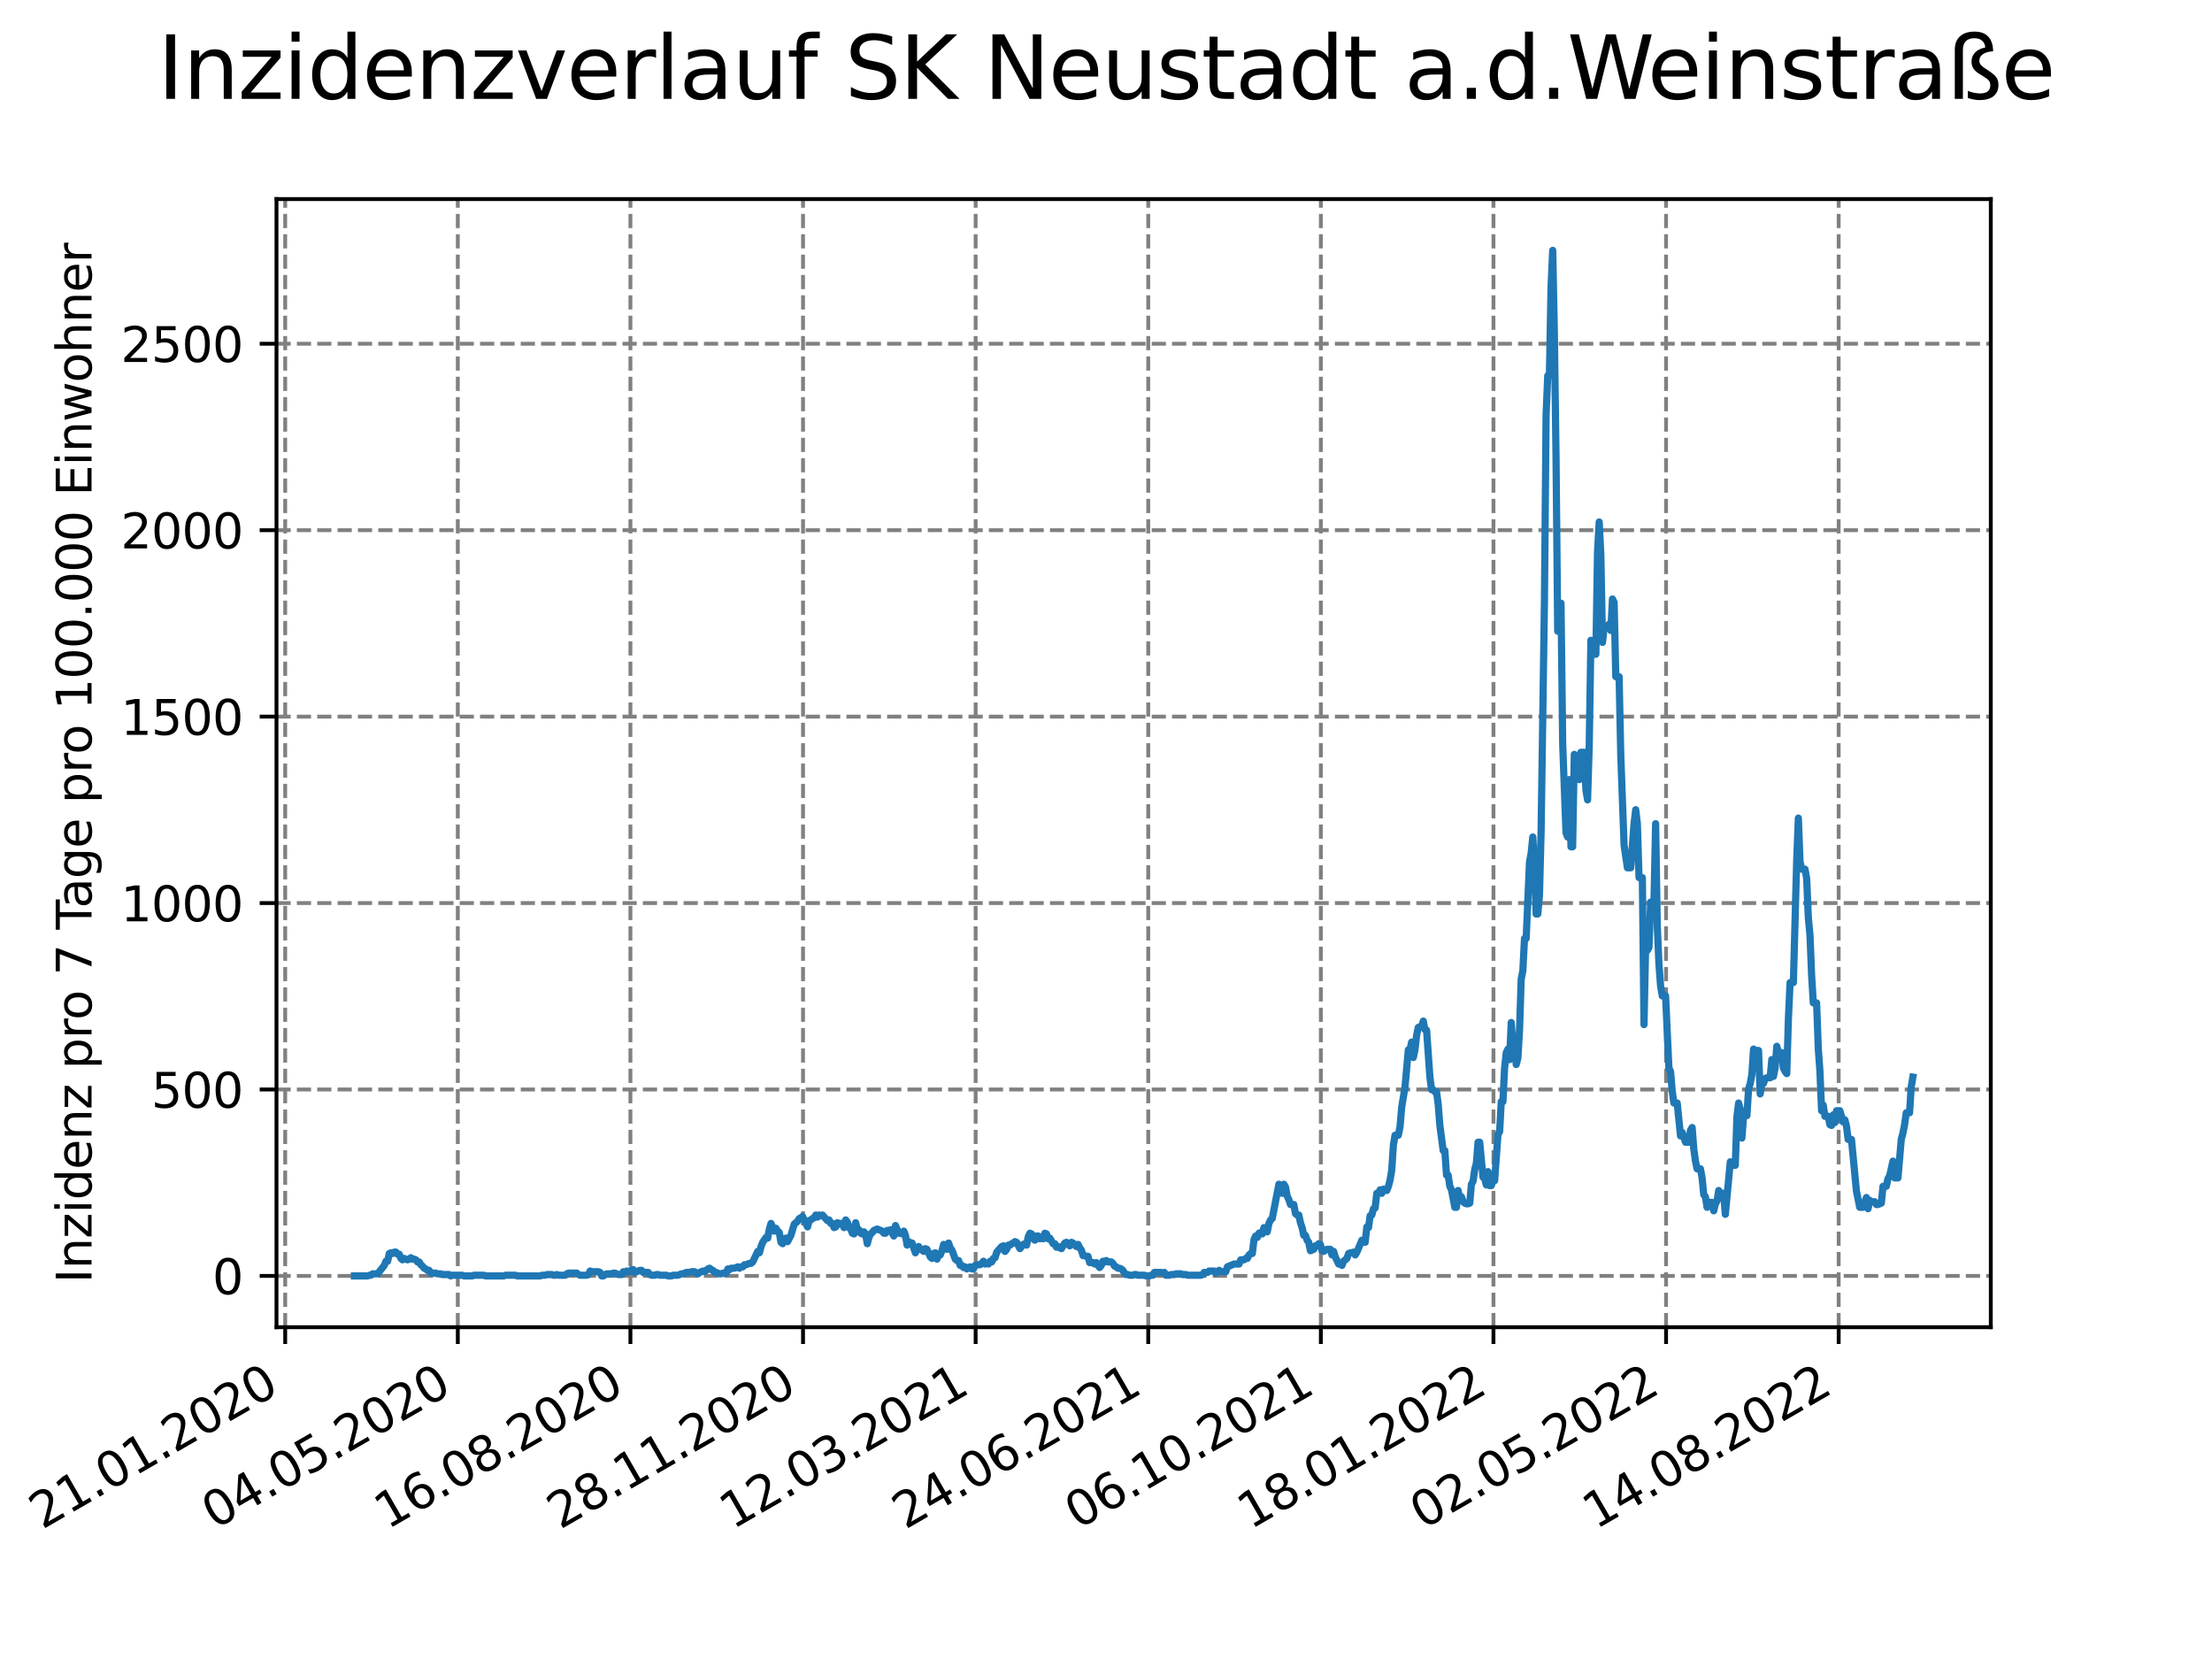 <?xml version="1.0" encoding="utf-8" standalone="no"?>
<!DOCTYPE svg PUBLIC "-//W3C//DTD SVG 1.1//EN"
  "http://www.w3.org/Graphics/SVG/1.1/DTD/svg11.dtd">
<svg xmlns:xlink="http://www.w3.org/1999/xlink" width="460.8pt" height="345.6pt" viewBox="0 0 460.8 345.6" xmlns="http://www.w3.org/2000/svg" version="1.1">
 <defs>
  <style type="text/css">*{stroke-linejoin: round; stroke-linecap: butt}</style>
 </defs>
 <g id="figure_1">
  <g id="patch_1">
   <path d="M 0 345.6 
L 460.8 345.6 
L 460.8 0 
L 0 0 
z
" style="fill: #ffffff"/>
  </g>
  <g id="axes_1">
   <g id="patch_2">
    <path d="M 57.6 276.48 
L 414.72 276.48 
L 414.72 41.472 
L 57.6 41.472 
z
" style="fill: #ffffff"/>
   </g>
   <g id="matplotlib.axis_1">
    <g id="xtick_1">
     <g id="line2d_1">
      <path d="M 59.412 276.48 
L 59.412 41.472 
" clip-path="url(#p7044ff3cd0)" style="fill: none; stroke-dasharray: 2.96,1.28; stroke-dashoffset: 0; stroke: #808080; stroke-width: 0.8"/>
     </g>
     <g id="line2d_2">
      <defs>
       <path id="mba788b4c25" d="M 0 0 
L 0 3.5 
" style="stroke: #000000; stroke-width: 0.8"/>
      </defs>
      <g>
       <use xlink:href="#mba788b4c25" x="59.412" y="276.48" style="stroke: #000000; stroke-width: 0.8"/>
      </g>
     </g>
     <g id="text_1">
      <!-- 21.01.2020 -->
      <g transform="translate(8.787 318.689) rotate(-30) scale(0.1 -0.1)">
       <defs>
        <path id="DejaVuSans-32" d="M 1228 531 
L 3431 531 
L 3431 0 
L 469 0 
L 469 531 
Q 828 903 1448 1529 
Q 2069 2156 2228 2338 
Q 2531 2678 2651 2914 
Q 2772 3150 2772 3378 
Q 2772 3750 2511 3984 
Q 2250 4219 1831 4219 
Q 1534 4219 1204 4116 
Q 875 4013 500 3803 
L 500 4441 
Q 881 4594 1212 4672 
Q 1544 4750 1819 4750 
Q 2544 4750 2975 4387 
Q 3406 4025 3406 3419 
Q 3406 3131 3298 2873 
Q 3191 2616 2906 2266 
Q 2828 2175 2409 1742 
Q 1991 1309 1228 531 
z
" transform="scale(0.016)"/>
        <path id="DejaVuSans-31" d="M 794 531 
L 1825 531 
L 1825 4091 
L 703 3866 
L 703 4441 
L 1819 4666 
L 2450 4666 
L 2450 531 
L 3481 531 
L 3481 0 
L 794 0 
L 794 531 
z
" transform="scale(0.016)"/>
        <path id="DejaVuSans-2e" d="M 684 794 
L 1344 794 
L 1344 0 
L 684 0 
L 684 794 
z
" transform="scale(0.016)"/>
        <path id="DejaVuSans-30" d="M 2034 4250 
Q 1547 4250 1301 3770 
Q 1056 3291 1056 2328 
Q 1056 1369 1301 889 
Q 1547 409 2034 409 
Q 2525 409 2770 889 
Q 3016 1369 3016 2328 
Q 3016 3291 2770 3770 
Q 2525 4250 2034 4250 
z
M 2034 4750 
Q 2819 4750 3233 4129 
Q 3647 3509 3647 2328 
Q 3647 1150 3233 529 
Q 2819 -91 2034 -91 
Q 1250 -91 836 529 
Q 422 1150 422 2328 
Q 422 3509 836 4129 
Q 1250 4750 2034 4750 
z
" transform="scale(0.016)"/>
       </defs>
       <use xlink:href="#DejaVuSans-32"/>
       <use xlink:href="#DejaVuSans-31" x="63.623"/>
       <use xlink:href="#DejaVuSans-2e" x="127.246"/>
       <use xlink:href="#DejaVuSans-30" x="159.033"/>
       <use xlink:href="#DejaVuSans-31" x="222.656"/>
       <use xlink:href="#DejaVuSans-2e" x="286.279"/>
       <use xlink:href="#DejaVuSans-32" x="318.066"/>
       <use xlink:href="#DejaVuSans-30" x="381.689"/>
       <use xlink:href="#DejaVuSans-32" x="445.312"/>
       <use xlink:href="#DejaVuSans-30" x="508.936"/>
      </g>
     </g>
    </g>
    <g id="xtick_2">
     <g id="line2d_3">
      <path d="M 95.37 276.48 
L 95.37 41.472 
" clip-path="url(#p7044ff3cd0)" style="fill: none; stroke-dasharray: 2.96,1.28; stroke-dashoffset: 0; stroke: #808080; stroke-width: 0.8"/>
     </g>
     <g id="line2d_4">
      <g>
       <use xlink:href="#mba788b4c25" x="95.37" y="276.48" style="stroke: #000000; stroke-width: 0.8"/>
      </g>
     </g>
     <g id="text_2">
      <!-- 04.05.2020 -->
      <g transform="translate(44.745 318.689) rotate(-30) scale(0.1 -0.1)">
       <defs>
        <path id="DejaVuSans-34" d="M 2419 4116 
L 825 1625 
L 2419 1625 
L 2419 4116 
z
M 2253 4666 
L 3047 4666 
L 3047 1625 
L 3713 1625 
L 3713 1100 
L 3047 1100 
L 3047 0 
L 2419 0 
L 2419 1100 
L 313 1100 
L 313 1709 
L 2253 4666 
z
" transform="scale(0.016)"/>
        <path id="DejaVuSans-35" d="M 691 4666 
L 3169 4666 
L 3169 4134 
L 1269 4134 
L 1269 2991 
Q 1406 3038 1543 3061 
Q 1681 3084 1819 3084 
Q 2600 3084 3056 2656 
Q 3513 2228 3513 1497 
Q 3513 744 3044 326 
Q 2575 -91 1722 -91 
Q 1428 -91 1123 -41 
Q 819 9 494 109 
L 494 744 
Q 775 591 1075 516 
Q 1375 441 1709 441 
Q 2250 441 2565 725 
Q 2881 1009 2881 1497 
Q 2881 1984 2565 2268 
Q 2250 2553 1709 2553 
Q 1456 2553 1204 2497 
Q 953 2441 691 2322 
L 691 4666 
z
" transform="scale(0.016)"/>
       </defs>
       <use xlink:href="#DejaVuSans-30"/>
       <use xlink:href="#DejaVuSans-34" x="63.623"/>
       <use xlink:href="#DejaVuSans-2e" x="127.246"/>
       <use xlink:href="#DejaVuSans-30" x="159.033"/>
       <use xlink:href="#DejaVuSans-35" x="222.656"/>
       <use xlink:href="#DejaVuSans-2e" x="286.279"/>
       <use xlink:href="#DejaVuSans-32" x="318.066"/>
       <use xlink:href="#DejaVuSans-30" x="381.689"/>
       <use xlink:href="#DejaVuSans-32" x="445.312"/>
       <use xlink:href="#DejaVuSans-30" x="508.936"/>
      </g>
     </g>
    </g>
    <g id="xtick_3">
     <g id="line2d_5">
      <path d="M 131.327 276.48 
L 131.327 41.472 
" clip-path="url(#p7044ff3cd0)" style="fill: none; stroke-dasharray: 2.96,1.28; stroke-dashoffset: 0; stroke: #808080; stroke-width: 0.8"/>
     </g>
     <g id="line2d_6">
      <g>
       <use xlink:href="#mba788b4c25" x="131.327" y="276.48" style="stroke: #000000; stroke-width: 0.8"/>
      </g>
     </g>
     <g id="text_3">
      <!-- 16.08.2020 -->
      <g transform="translate(80.702 318.689) rotate(-30) scale(0.1 -0.1)">
       <defs>
        <path id="DejaVuSans-36" d="M 2113 2584 
Q 1688 2584 1439 2293 
Q 1191 2003 1191 1497 
Q 1191 994 1439 701 
Q 1688 409 2113 409 
Q 2538 409 2786 701 
Q 3034 994 3034 1497 
Q 3034 2003 2786 2293 
Q 2538 2584 2113 2584 
z
M 3366 4563 
L 3366 3988 
Q 3128 4100 2886 4159 
Q 2644 4219 2406 4219 
Q 1781 4219 1451 3797 
Q 1122 3375 1075 2522 
Q 1259 2794 1537 2939 
Q 1816 3084 2150 3084 
Q 2853 3084 3261 2657 
Q 3669 2231 3669 1497 
Q 3669 778 3244 343 
Q 2819 -91 2113 -91 
Q 1303 -91 875 529 
Q 447 1150 447 2328 
Q 447 3434 972 4092 
Q 1497 4750 2381 4750 
Q 2619 4750 2861 4703 
Q 3103 4656 3366 4563 
z
" transform="scale(0.016)"/>
        <path id="DejaVuSans-38" d="M 2034 2216 
Q 1584 2216 1326 1975 
Q 1069 1734 1069 1313 
Q 1069 891 1326 650 
Q 1584 409 2034 409 
Q 2484 409 2743 651 
Q 3003 894 3003 1313 
Q 3003 1734 2745 1975 
Q 2488 2216 2034 2216 
z
M 1403 2484 
Q 997 2584 770 2862 
Q 544 3141 544 3541 
Q 544 4100 942 4425 
Q 1341 4750 2034 4750 
Q 2731 4750 3128 4425 
Q 3525 4100 3525 3541 
Q 3525 3141 3298 2862 
Q 3072 2584 2669 2484 
Q 3125 2378 3379 2068 
Q 3634 1759 3634 1313 
Q 3634 634 3220 271 
Q 2806 -91 2034 -91 
Q 1263 -91 848 271 
Q 434 634 434 1313 
Q 434 1759 690 2068 
Q 947 2378 1403 2484 
z
M 1172 3481 
Q 1172 3119 1398 2916 
Q 1625 2713 2034 2713 
Q 2441 2713 2670 2916 
Q 2900 3119 2900 3481 
Q 2900 3844 2670 4047 
Q 2441 4250 2034 4250 
Q 1625 4250 1398 4047 
Q 1172 3844 1172 3481 
z
" transform="scale(0.016)"/>
       </defs>
       <use xlink:href="#DejaVuSans-31"/>
       <use xlink:href="#DejaVuSans-36" x="63.623"/>
       <use xlink:href="#DejaVuSans-2e" x="127.246"/>
       <use xlink:href="#DejaVuSans-30" x="159.033"/>
       <use xlink:href="#DejaVuSans-38" x="222.656"/>
       <use xlink:href="#DejaVuSans-2e" x="286.279"/>
       <use xlink:href="#DejaVuSans-32" x="318.066"/>
       <use xlink:href="#DejaVuSans-30" x="381.689"/>
       <use xlink:href="#DejaVuSans-32" x="445.312"/>
       <use xlink:href="#DejaVuSans-30" x="508.936"/>
      </g>
     </g>
    </g>
    <g id="xtick_4">
     <g id="line2d_7">
      <path d="M 167.285 276.48 
L 167.285 41.472 
" clip-path="url(#p7044ff3cd0)" style="fill: none; stroke-dasharray: 2.96,1.28; stroke-dashoffset: 0; stroke: #808080; stroke-width: 0.8"/>
     </g>
     <g id="line2d_8">
      <g>
       <use xlink:href="#mba788b4c25" x="167.285" y="276.48" style="stroke: #000000; stroke-width: 0.8"/>
      </g>
     </g>
     <g id="text_4">
      <!-- 28.11.2020 -->
      <g transform="translate(116.66 318.689) rotate(-30) scale(0.1 -0.1)">
       <use xlink:href="#DejaVuSans-32"/>
       <use xlink:href="#DejaVuSans-38" x="63.623"/>
       <use xlink:href="#DejaVuSans-2e" x="127.246"/>
       <use xlink:href="#DejaVuSans-31" x="159.033"/>
       <use xlink:href="#DejaVuSans-31" x="222.656"/>
       <use xlink:href="#DejaVuSans-2e" x="286.279"/>
       <use xlink:href="#DejaVuSans-32" x="318.066"/>
       <use xlink:href="#DejaVuSans-30" x="381.689"/>
       <use xlink:href="#DejaVuSans-32" x="445.312"/>
       <use xlink:href="#DejaVuSans-30" x="508.936"/>
      </g>
     </g>
    </g>
    <g id="xtick_5">
     <g id="line2d_9">
      <path d="M 203.242 276.48 
L 203.242 41.472 
" clip-path="url(#p7044ff3cd0)" style="fill: none; stroke-dasharray: 2.96,1.28; stroke-dashoffset: 0; stroke: #808080; stroke-width: 0.8"/>
     </g>
     <g id="line2d_10">
      <g>
       <use xlink:href="#mba788b4c25" x="203.242" y="276.48" style="stroke: #000000; stroke-width: 0.8"/>
      </g>
     </g>
     <g id="text_5">
      <!-- 12.03.2021 -->
      <g transform="translate(152.617 318.689) rotate(-30) scale(0.1 -0.1)">
       <defs>
        <path id="DejaVuSans-33" d="M 2597 2516 
Q 3050 2419 3304 2112 
Q 3559 1806 3559 1356 
Q 3559 666 3084 287 
Q 2609 -91 1734 -91 
Q 1441 -91 1130 -33 
Q 819 25 488 141 
L 488 750 
Q 750 597 1062 519 
Q 1375 441 1716 441 
Q 2309 441 2620 675 
Q 2931 909 2931 1356 
Q 2931 1769 2642 2001 
Q 2353 2234 1838 2234 
L 1294 2234 
L 1294 2753 
L 1863 2753 
Q 2328 2753 2575 2939 
Q 2822 3125 2822 3475 
Q 2822 3834 2567 4026 
Q 2313 4219 1838 4219 
Q 1578 4219 1281 4162 
Q 984 4106 628 3988 
L 628 4550 
Q 988 4650 1302 4700 
Q 1616 4750 1894 4750 
Q 2613 4750 3031 4423 
Q 3450 4097 3450 3541 
Q 3450 3153 3228 2886 
Q 3006 2619 2597 2516 
z
" transform="scale(0.016)"/>
       </defs>
       <use xlink:href="#DejaVuSans-31"/>
       <use xlink:href="#DejaVuSans-32" x="63.623"/>
       <use xlink:href="#DejaVuSans-2e" x="127.246"/>
       <use xlink:href="#DejaVuSans-30" x="159.033"/>
       <use xlink:href="#DejaVuSans-33" x="222.656"/>
       <use xlink:href="#DejaVuSans-2e" x="286.279"/>
       <use xlink:href="#DejaVuSans-32" x="318.066"/>
       <use xlink:href="#DejaVuSans-30" x="381.689"/>
       <use xlink:href="#DejaVuSans-32" x="445.312"/>
       <use xlink:href="#DejaVuSans-31" x="508.936"/>
      </g>
     </g>
    </g>
    <g id="xtick_6">
     <g id="line2d_11">
      <path d="M 239.2 276.48 
L 239.2 41.472 
" clip-path="url(#p7044ff3cd0)" style="fill: none; stroke-dasharray: 2.96,1.28; stroke-dashoffset: 0; stroke: #808080; stroke-width: 0.8"/>
     </g>
     <g id="line2d_12">
      <g>
       <use xlink:href="#mba788b4c25" x="239.2" y="276.48" style="stroke: #000000; stroke-width: 0.8"/>
      </g>
     </g>
     <g id="text_6">
      <!-- 24.06.2021 -->
      <g transform="translate(188.574 318.689) rotate(-30) scale(0.1 -0.1)">
       <use xlink:href="#DejaVuSans-32"/>
       <use xlink:href="#DejaVuSans-34" x="63.623"/>
       <use xlink:href="#DejaVuSans-2e" x="127.246"/>
       <use xlink:href="#DejaVuSans-30" x="159.033"/>
       <use xlink:href="#DejaVuSans-36" x="222.656"/>
       <use xlink:href="#DejaVuSans-2e" x="286.279"/>
       <use xlink:href="#DejaVuSans-32" x="318.066"/>
       <use xlink:href="#DejaVuSans-30" x="381.689"/>
       <use xlink:href="#DejaVuSans-32" x="445.312"/>
       <use xlink:href="#DejaVuSans-31" x="508.936"/>
      </g>
     </g>
    </g>
    <g id="xtick_7">
     <g id="line2d_13">
      <path d="M 275.157 276.48 
L 275.157 41.472 
" clip-path="url(#p7044ff3cd0)" style="fill: none; stroke-dasharray: 2.96,1.28; stroke-dashoffset: 0; stroke: #808080; stroke-width: 0.8"/>
     </g>
     <g id="line2d_14">
      <g>
       <use xlink:href="#mba788b4c25" x="275.157" y="276.48" style="stroke: #000000; stroke-width: 0.8"/>
      </g>
     </g>
     <g id="text_7">
      <!-- 06.10.2021 -->
      <g transform="translate(224.532 318.689) rotate(-30) scale(0.1 -0.1)">
       <use xlink:href="#DejaVuSans-30"/>
       <use xlink:href="#DejaVuSans-36" x="63.623"/>
       <use xlink:href="#DejaVuSans-2e" x="127.246"/>
       <use xlink:href="#DejaVuSans-31" x="159.033"/>
       <use xlink:href="#DejaVuSans-30" x="222.656"/>
       <use xlink:href="#DejaVuSans-2e" x="286.279"/>
       <use xlink:href="#DejaVuSans-32" x="318.066"/>
       <use xlink:href="#DejaVuSans-30" x="381.689"/>
       <use xlink:href="#DejaVuSans-32" x="445.312"/>
       <use xlink:href="#DejaVuSans-31" x="508.936"/>
      </g>
     </g>
    </g>
    <g id="xtick_8">
     <g id="line2d_15">
      <path d="M 311.115 276.48 
L 311.115 41.472 
" clip-path="url(#p7044ff3cd0)" style="fill: none; stroke-dasharray: 2.96,1.28; stroke-dashoffset: 0; stroke: #808080; stroke-width: 0.8"/>
     </g>
     <g id="line2d_16">
      <g>
       <use xlink:href="#mba788b4c25" x="311.115" y="276.48" style="stroke: #000000; stroke-width: 0.8"/>
      </g>
     </g>
     <g id="text_8">
      <!-- 18.01.2022 -->
      <g transform="translate(260.489 318.689) rotate(-30) scale(0.1 -0.1)">
       <use xlink:href="#DejaVuSans-31"/>
       <use xlink:href="#DejaVuSans-38" x="63.623"/>
       <use xlink:href="#DejaVuSans-2e" x="127.246"/>
       <use xlink:href="#DejaVuSans-30" x="159.033"/>
       <use xlink:href="#DejaVuSans-31" x="222.656"/>
       <use xlink:href="#DejaVuSans-2e" x="286.279"/>
       <use xlink:href="#DejaVuSans-32" x="318.066"/>
       <use xlink:href="#DejaVuSans-30" x="381.689"/>
       <use xlink:href="#DejaVuSans-32" x="445.312"/>
       <use xlink:href="#DejaVuSans-32" x="508.936"/>
      </g>
     </g>
    </g>
    <g id="xtick_9">
     <g id="line2d_17">
      <path d="M 347.072 276.48 
L 347.072 41.472 
" clip-path="url(#p7044ff3cd0)" style="fill: none; stroke-dasharray: 2.96,1.28; stroke-dashoffset: 0; stroke: #808080; stroke-width: 0.8"/>
     </g>
     <g id="line2d_18">
      <g>
       <use xlink:href="#mba788b4c25" x="347.072" y="276.48" style="stroke: #000000; stroke-width: 0.8"/>
      </g>
     </g>
     <g id="text_9">
      <!-- 02.05.2022 -->
      <g transform="translate(296.447 318.689) rotate(-30) scale(0.1 -0.1)">
       <use xlink:href="#DejaVuSans-30"/>
       <use xlink:href="#DejaVuSans-32" x="63.623"/>
       <use xlink:href="#DejaVuSans-2e" x="127.246"/>
       <use xlink:href="#DejaVuSans-30" x="159.033"/>
       <use xlink:href="#DejaVuSans-35" x="222.656"/>
       <use xlink:href="#DejaVuSans-2e" x="286.279"/>
       <use xlink:href="#DejaVuSans-32" x="318.066"/>
       <use xlink:href="#DejaVuSans-30" x="381.689"/>
       <use xlink:href="#DejaVuSans-32" x="445.312"/>
       <use xlink:href="#DejaVuSans-32" x="508.936"/>
      </g>
     </g>
    </g>
    <g id="xtick_10">
     <g id="line2d_19">
      <path d="M 383.03 276.48 
L 383.03 41.472 
" clip-path="url(#p7044ff3cd0)" style="fill: none; stroke-dasharray: 2.96,1.28; stroke-dashoffset: 0; stroke: #808080; stroke-width: 0.8"/>
     </g>
     <g id="line2d_20">
      <g>
       <use xlink:href="#mba788b4c25" x="383.03" y="276.48" style="stroke: #000000; stroke-width: 0.8"/>
      </g>
     </g>
     <g id="text_10">
      <!-- 14.08.2022 -->
      <g transform="translate(332.404 318.689) rotate(-30) scale(0.1 -0.1)">
       <use xlink:href="#DejaVuSans-31"/>
       <use xlink:href="#DejaVuSans-34" x="63.623"/>
       <use xlink:href="#DejaVuSans-2e" x="127.246"/>
       <use xlink:href="#DejaVuSans-30" x="159.033"/>
       <use xlink:href="#DejaVuSans-38" x="222.656"/>
       <use xlink:href="#DejaVuSans-2e" x="286.279"/>
       <use xlink:href="#DejaVuSans-32" x="318.066"/>
       <use xlink:href="#DejaVuSans-30" x="381.689"/>
       <use xlink:href="#DejaVuSans-32" x="445.312"/>
       <use xlink:href="#DejaVuSans-32" x="508.936"/>
      </g>
     </g>
    </g>
   </g>
   <g id="matplotlib.axis_2">
    <g id="ytick_1">
     <g id="line2d_21">
      <path d="M 57.6 265.798 
L 414.72 265.798 
" clip-path="url(#p7044ff3cd0)" style="fill: none; stroke-dasharray: 2.96,1.28; stroke-dashoffset: 0; stroke: #808080; stroke-width: 0.8"/>
     </g>
     <g id="line2d_22">
      <defs>
       <path id="m4c11199268" d="M 0 0 
L -3.5 0 
" style="stroke: #000000; stroke-width: 0.8"/>
      </defs>
      <g>
       <use xlink:href="#m4c11199268" x="57.6" y="265.798" style="stroke: #000000; stroke-width: 0.8"/>
      </g>
     </g>
     <g id="text_11">
      <!-- 0 -->
      <g transform="translate(44.237 269.597) scale(0.1 -0.1)">
       <use xlink:href="#DejaVuSans-30"/>
      </g>
     </g>
    </g>
    <g id="ytick_2">
     <g id="line2d_23">
      <path d="M 57.6 226.96 
L 414.72 226.96 
" clip-path="url(#p7044ff3cd0)" style="fill: none; stroke-dasharray: 2.96,1.28; stroke-dashoffset: 0; stroke: #808080; stroke-width: 0.8"/>
     </g>
     <g id="line2d_24">
      <g>
       <use xlink:href="#m4c11199268" x="57.6" y="226.96" style="stroke: #000000; stroke-width: 0.8"/>
      </g>
     </g>
     <g id="text_12">
      <!-- 500 -->
      <g transform="translate(31.512 230.759) scale(0.1 -0.1)">
       <use xlink:href="#DejaVuSans-35"/>
       <use xlink:href="#DejaVuSans-30" x="63.623"/>
       <use xlink:href="#DejaVuSans-30" x="127.246"/>
      </g>
     </g>
    </g>
    <g id="ytick_3">
     <g id="line2d_25">
      <path d="M 57.6 188.122 
L 414.72 188.122 
" clip-path="url(#p7044ff3cd0)" style="fill: none; stroke-dasharray: 2.96,1.28; stroke-dashoffset: 0; stroke: #808080; stroke-width: 0.8"/>
     </g>
     <g id="line2d_26">
      <g>
       <use xlink:href="#m4c11199268" x="57.6" y="188.122" style="stroke: #000000; stroke-width: 0.8"/>
      </g>
     </g>
     <g id="text_13">
      <!-- 1000 -->
      <g transform="translate(25.15 191.921) scale(0.1 -0.1)">
       <use xlink:href="#DejaVuSans-31"/>
       <use xlink:href="#DejaVuSans-30" x="63.623"/>
       <use xlink:href="#DejaVuSans-30" x="127.246"/>
       <use xlink:href="#DejaVuSans-30" x="190.869"/>
      </g>
     </g>
    </g>
    <g id="ytick_4">
     <g id="line2d_27">
      <path d="M 57.6 149.284 
L 414.72 149.284 
" clip-path="url(#p7044ff3cd0)" style="fill: none; stroke-dasharray: 2.96,1.28; stroke-dashoffset: 0; stroke: #808080; stroke-width: 0.8"/>
     </g>
     <g id="line2d_28">
      <g>
       <use xlink:href="#m4c11199268" x="57.6" y="149.284" style="stroke: #000000; stroke-width: 0.8"/>
      </g>
     </g>
     <g id="text_14">
      <!-- 1500 -->
      <g transform="translate(25.15 153.083) scale(0.1 -0.1)">
       <use xlink:href="#DejaVuSans-31"/>
       <use xlink:href="#DejaVuSans-35" x="63.623"/>
       <use xlink:href="#DejaVuSans-30" x="127.246"/>
       <use xlink:href="#DejaVuSans-30" x="190.869"/>
      </g>
     </g>
    </g>
    <g id="ytick_5">
     <g id="line2d_29">
      <path d="M 57.6 110.446 
L 414.72 110.446 
" clip-path="url(#p7044ff3cd0)" style="fill: none; stroke-dasharray: 2.96,1.28; stroke-dashoffset: 0; stroke: #808080; stroke-width: 0.8"/>
     </g>
     <g id="line2d_30">
      <g>
       <use xlink:href="#m4c11199268" x="57.6" y="110.446" style="stroke: #000000; stroke-width: 0.8"/>
      </g>
     </g>
     <g id="text_15">
      <!-- 2000 -->
      <g transform="translate(25.15 114.245) scale(0.1 -0.1)">
       <use xlink:href="#DejaVuSans-32"/>
       <use xlink:href="#DejaVuSans-30" x="63.623"/>
       <use xlink:href="#DejaVuSans-30" x="127.246"/>
       <use xlink:href="#DejaVuSans-30" x="190.869"/>
      </g>
     </g>
    </g>
    <g id="ytick_6">
     <g id="line2d_31">
      <path d="M 57.6 71.608 
L 414.72 71.608 
" clip-path="url(#p7044ff3cd0)" style="fill: none; stroke-dasharray: 2.96,1.28; stroke-dashoffset: 0; stroke: #808080; stroke-width: 0.8"/>
     </g>
     <g id="line2d_32">
      <g>
       <use xlink:href="#m4c11199268" x="57.6" y="71.608" style="stroke: #000000; stroke-width: 0.8"/>
      </g>
     </g>
     <g id="text_16">
      <!-- 2500 -->
      <g transform="translate(25.15 75.407) scale(0.1 -0.1)">
       <use xlink:href="#DejaVuSans-32"/>
       <use xlink:href="#DejaVuSans-35" x="63.623"/>
       <use xlink:href="#DejaVuSans-30" x="127.246"/>
       <use xlink:href="#DejaVuSans-30" x="190.869"/>
      </g>
     </g>
    </g>
    <g id="text_17">
     <!-- Inzidenz pro 7 Tage pro 100.000 Einwohner -->
     <g transform="translate(19.07 267.301) rotate(-90) scale(0.1 -0.1)">
      <defs>
       <path id="DejaVuSans-49" d="M 628 4666 
L 1259 4666 
L 1259 0 
L 628 0 
L 628 4666 
z
" transform="scale(0.016)"/>
       <path id="DejaVuSans-6e" d="M 3513 2113 
L 3513 0 
L 2938 0 
L 2938 2094 
Q 2938 2591 2744 2837 
Q 2550 3084 2163 3084 
Q 1697 3084 1428 2787 
Q 1159 2491 1159 1978 
L 1159 0 
L 581 0 
L 581 3500 
L 1159 3500 
L 1159 2956 
Q 1366 3272 1645 3428 
Q 1925 3584 2291 3584 
Q 2894 3584 3203 3211 
Q 3513 2838 3513 2113 
z
" transform="scale(0.016)"/>
       <path id="DejaVuSans-7a" d="M 353 3500 
L 3084 3500 
L 3084 2975 
L 922 459 
L 3084 459 
L 3084 0 
L 275 0 
L 275 525 
L 2438 3041 
L 353 3041 
L 353 3500 
z
" transform="scale(0.016)"/>
       <path id="DejaVuSans-69" d="M 603 3500 
L 1178 3500 
L 1178 0 
L 603 0 
L 603 3500 
z
M 603 4863 
L 1178 4863 
L 1178 4134 
L 603 4134 
L 603 4863 
z
" transform="scale(0.016)"/>
       <path id="DejaVuSans-64" d="M 2906 2969 
L 2906 4863 
L 3481 4863 
L 3481 0 
L 2906 0 
L 2906 525 
Q 2725 213 2448 61 
Q 2172 -91 1784 -91 
Q 1150 -91 751 415 
Q 353 922 353 1747 
Q 353 2572 751 3078 
Q 1150 3584 1784 3584 
Q 2172 3584 2448 3432 
Q 2725 3281 2906 2969 
z
M 947 1747 
Q 947 1113 1208 752 
Q 1469 391 1925 391 
Q 2381 391 2643 752 
Q 2906 1113 2906 1747 
Q 2906 2381 2643 2742 
Q 2381 3103 1925 3103 
Q 1469 3103 1208 2742 
Q 947 2381 947 1747 
z
" transform="scale(0.016)"/>
       <path id="DejaVuSans-65" d="M 3597 1894 
L 3597 1613 
L 953 1613 
Q 991 1019 1311 708 
Q 1631 397 2203 397 
Q 2534 397 2845 478 
Q 3156 559 3463 722 
L 3463 178 
Q 3153 47 2828 -22 
Q 2503 -91 2169 -91 
Q 1331 -91 842 396 
Q 353 884 353 1716 
Q 353 2575 817 3079 
Q 1281 3584 2069 3584 
Q 2775 3584 3186 3129 
Q 3597 2675 3597 1894 
z
M 3022 2063 
Q 3016 2534 2758 2815 
Q 2500 3097 2075 3097 
Q 1594 3097 1305 2825 
Q 1016 2553 972 2059 
L 3022 2063 
z
" transform="scale(0.016)"/>
       <path id="DejaVuSans-20" transform="scale(0.016)"/>
       <path id="DejaVuSans-70" d="M 1159 525 
L 1159 -1331 
L 581 -1331 
L 581 3500 
L 1159 3500 
L 1159 2969 
Q 1341 3281 1617 3432 
Q 1894 3584 2278 3584 
Q 2916 3584 3314 3078 
Q 3713 2572 3713 1747 
Q 3713 922 3314 415 
Q 2916 -91 2278 -91 
Q 1894 -91 1617 61 
Q 1341 213 1159 525 
z
M 3116 1747 
Q 3116 2381 2855 2742 
Q 2594 3103 2138 3103 
Q 1681 3103 1420 2742 
Q 1159 2381 1159 1747 
Q 1159 1113 1420 752 
Q 1681 391 2138 391 
Q 2594 391 2855 752 
Q 3116 1113 3116 1747 
z
" transform="scale(0.016)"/>
       <path id="DejaVuSans-72" d="M 2631 2963 
Q 2534 3019 2420 3045 
Q 2306 3072 2169 3072 
Q 1681 3072 1420 2755 
Q 1159 2438 1159 1844 
L 1159 0 
L 581 0 
L 581 3500 
L 1159 3500 
L 1159 2956 
Q 1341 3275 1631 3429 
Q 1922 3584 2338 3584 
Q 2397 3584 2469 3576 
Q 2541 3569 2628 3553 
L 2631 2963 
z
" transform="scale(0.016)"/>
       <path id="DejaVuSans-6f" d="M 1959 3097 
Q 1497 3097 1228 2736 
Q 959 2375 959 1747 
Q 959 1119 1226 758 
Q 1494 397 1959 397 
Q 2419 397 2687 759 
Q 2956 1122 2956 1747 
Q 2956 2369 2687 2733 
Q 2419 3097 1959 3097 
z
M 1959 3584 
Q 2709 3584 3137 3096 
Q 3566 2609 3566 1747 
Q 3566 888 3137 398 
Q 2709 -91 1959 -91 
Q 1206 -91 779 398 
Q 353 888 353 1747 
Q 353 2609 779 3096 
Q 1206 3584 1959 3584 
z
" transform="scale(0.016)"/>
       <path id="DejaVuSans-37" d="M 525 4666 
L 3525 4666 
L 3525 4397 
L 1831 0 
L 1172 0 
L 2766 4134 
L 525 4134 
L 525 4666 
z
" transform="scale(0.016)"/>
       <path id="DejaVuSans-54" d="M -19 4666 
L 3928 4666 
L 3928 4134 
L 2272 4134 
L 2272 0 
L 1638 0 
L 1638 4134 
L -19 4134 
L -19 4666 
z
" transform="scale(0.016)"/>
       <path id="DejaVuSans-61" d="M 2194 1759 
Q 1497 1759 1228 1600 
Q 959 1441 959 1056 
Q 959 750 1161 570 
Q 1363 391 1709 391 
Q 2188 391 2477 730 
Q 2766 1069 2766 1631 
L 2766 1759 
L 2194 1759 
z
M 3341 1997 
L 3341 0 
L 2766 0 
L 2766 531 
Q 2569 213 2275 61 
Q 1981 -91 1556 -91 
Q 1019 -91 701 211 
Q 384 513 384 1019 
Q 384 1609 779 1909 
Q 1175 2209 1959 2209 
L 2766 2209 
L 2766 2266 
Q 2766 2663 2505 2880 
Q 2244 3097 1772 3097 
Q 1472 3097 1187 3025 
Q 903 2953 641 2809 
L 641 3341 
Q 956 3463 1253 3523 
Q 1550 3584 1831 3584 
Q 2591 3584 2966 3190 
Q 3341 2797 3341 1997 
z
" transform="scale(0.016)"/>
       <path id="DejaVuSans-67" d="M 2906 1791 
Q 2906 2416 2648 2759 
Q 2391 3103 1925 3103 
Q 1463 3103 1205 2759 
Q 947 2416 947 1791 
Q 947 1169 1205 825 
Q 1463 481 1925 481 
Q 2391 481 2648 825 
Q 2906 1169 2906 1791 
z
M 3481 434 
Q 3481 -459 3084 -895 
Q 2688 -1331 1869 -1331 
Q 1566 -1331 1297 -1286 
Q 1028 -1241 775 -1147 
L 775 -588 
Q 1028 -725 1275 -790 
Q 1522 -856 1778 -856 
Q 2344 -856 2625 -561 
Q 2906 -266 2906 331 
L 2906 616 
Q 2728 306 2450 153 
Q 2172 0 1784 0 
Q 1141 0 747 490 
Q 353 981 353 1791 
Q 353 2603 747 3093 
Q 1141 3584 1784 3584 
Q 2172 3584 2450 3431 
Q 2728 3278 2906 2969 
L 2906 3500 
L 3481 3500 
L 3481 434 
z
" transform="scale(0.016)"/>
       <path id="DejaVuSans-45" d="M 628 4666 
L 3578 4666 
L 3578 4134 
L 1259 4134 
L 1259 2753 
L 3481 2753 
L 3481 2222 
L 1259 2222 
L 1259 531 
L 3634 531 
L 3634 0 
L 628 0 
L 628 4666 
z
" transform="scale(0.016)"/>
       <path id="DejaVuSans-77" d="M 269 3500 
L 844 3500 
L 1563 769 
L 2278 3500 
L 2956 3500 
L 3675 769 
L 4391 3500 
L 4966 3500 
L 4050 0 
L 3372 0 
L 2619 2869 
L 1863 0 
L 1184 0 
L 269 3500 
z
" transform="scale(0.016)"/>
       <path id="DejaVuSans-68" d="M 3513 2113 
L 3513 0 
L 2938 0 
L 2938 2094 
Q 2938 2591 2744 2837 
Q 2550 3084 2163 3084 
Q 1697 3084 1428 2787 
Q 1159 2491 1159 1978 
L 1159 0 
L 581 0 
L 581 4863 
L 1159 4863 
L 1159 2956 
Q 1366 3272 1645 3428 
Q 1925 3584 2291 3584 
Q 2894 3584 3203 3211 
Q 3513 2838 3513 2113 
z
" transform="scale(0.016)"/>
      </defs>
      <use xlink:href="#DejaVuSans-49"/>
      <use xlink:href="#DejaVuSans-6e" x="29.492"/>
      <use xlink:href="#DejaVuSans-7a" x="92.871"/>
      <use xlink:href="#DejaVuSans-69" x="145.361"/>
      <use xlink:href="#DejaVuSans-64" x="173.145"/>
      <use xlink:href="#DejaVuSans-65" x="236.621"/>
      <use xlink:href="#DejaVuSans-6e" x="298.145"/>
      <use xlink:href="#DejaVuSans-7a" x="361.523"/>
      <use xlink:href="#DejaVuSans-20" x="414.014"/>
      <use xlink:href="#DejaVuSans-70" x="445.801"/>
      <use xlink:href="#DejaVuSans-72" x="509.277"/>
      <use xlink:href="#DejaVuSans-6f" x="548.141"/>
      <use xlink:href="#DejaVuSans-20" x="609.322"/>
      <use xlink:href="#DejaVuSans-37" x="641.109"/>
      <use xlink:href="#DejaVuSans-20" x="704.732"/>
      <use xlink:href="#DejaVuSans-54" x="736.52"/>
      <use xlink:href="#DejaVuSans-61" x="781.104"/>
      <use xlink:href="#DejaVuSans-67" x="842.383"/>
      <use xlink:href="#DejaVuSans-65" x="905.859"/>
      <use xlink:href="#DejaVuSans-20" x="967.383"/>
      <use xlink:href="#DejaVuSans-70" x="999.17"/>
      <use xlink:href="#DejaVuSans-72" x="1062.646"/>
      <use xlink:href="#DejaVuSans-6f" x="1101.51"/>
      <use xlink:href="#DejaVuSans-20" x="1162.691"/>
      <use xlink:href="#DejaVuSans-31" x="1194.479"/>
      <use xlink:href="#DejaVuSans-30" x="1258.102"/>
      <use xlink:href="#DejaVuSans-30" x="1321.725"/>
      <use xlink:href="#DejaVuSans-2e" x="1385.348"/>
      <use xlink:href="#DejaVuSans-30" x="1417.135"/>
      <use xlink:href="#DejaVuSans-30" x="1480.758"/>
      <use xlink:href="#DejaVuSans-30" x="1544.381"/>
      <use xlink:href="#DejaVuSans-20" x="1608.004"/>
      <use xlink:href="#DejaVuSans-45" x="1639.791"/>
      <use xlink:href="#DejaVuSans-69" x="1702.975"/>
      <use xlink:href="#DejaVuSans-6e" x="1730.758"/>
      <use xlink:href="#DejaVuSans-77" x="1794.137"/>
      <use xlink:href="#DejaVuSans-6f" x="1875.924"/>
      <use xlink:href="#DejaVuSans-68" x="1937.105"/>
      <use xlink:href="#DejaVuSans-6e" x="2000.484"/>
      <use xlink:href="#DejaVuSans-65" x="2063.863"/>
      <use xlink:href="#DejaVuSans-72" x="2125.387"/>
     </g>
    </g>
   </g>
   <g id="line2d_33">
    <path d="M 73.833 265.798 
L 76.599 265.798 
L 76.944 265.652 
L 77.29 265.652 
L 77.636 265.36 
L 78.673 265.36 
L 80.056 263.61 
L 80.402 262.735 
L 80.748 262.735 
L 81.093 261.131 
L 81.439 260.985 
L 81.785 261.131 
L 82.131 260.84 
L 82.476 260.84 
L 82.822 261.277 
L 83.168 261.277 
L 83.514 262.152 
L 83.859 262.444 
L 84.205 262.152 
L 84.897 262.444 
L 85.242 262.298 
L 85.588 262.006 
L 85.934 262.298 
L 86.28 262.298 
L 86.625 262.444 
L 86.971 262.881 
L 87.317 262.881 
L 87.663 263.465 
L 88.008 263.756 
L 88.354 264.194 
L 88.7 264.339 
L 89.046 264.631 
L 89.391 264.631 
L 89.737 265.214 
L 90.774 265.214 
L 91.12 265.36 
L 91.811 265.36 
L 92.157 265.506 
L 93.54 265.506 
L 93.886 265.798 
L 94.232 265.652 
L 96.306 265.652 
L 96.652 265.798 
L 98.381 265.798 
L 98.726 265.652 
L 100.801 265.652 
L 101.147 265.798 
L 104.95 265.798 
L 105.296 265.652 
L 107.37 265.652 
L 107.716 265.798 
L 112.556 265.798 
L 112.902 265.652 
L 113.593 265.652 
L 113.939 265.506 
L 114.976 265.506 
L 115.322 265.652 
L 115.668 265.652 
L 116.014 265.506 
L 116.359 265.652 
L 117.742 265.652 
L 118.088 265.36 
L 118.434 265.214 
L 120.163 265.214 
L 120.508 265.506 
L 120.854 265.652 
L 122.237 265.652 
L 122.583 265.506 
L 122.929 264.777 
L 123.274 264.923 
L 124.657 264.923 
L 125.003 265.069 
L 125.349 265.798 
L 125.694 265.798 
L 126.04 265.506 
L 126.386 265.36 
L 127.423 265.36 
L 127.769 265.214 
L 128.115 265.214 
L 128.806 265.506 
L 129.498 265.506 
L 129.843 264.923 
L 130.189 265.069 
L 130.535 264.777 
L 130.881 264.923 
L 131.226 264.923 
L 131.572 264.485 
L 131.918 264.485 
L 132.264 265.069 
L 133.301 264.631 
L 133.647 264.631 
L 133.992 265.069 
L 135.03 265.069 
L 135.375 265.506 
L 135.721 265.652 
L 136.413 265.652 
L 136.758 265.506 
L 137.104 265.506 
L 137.45 265.652 
L 138.833 265.652 
L 139.179 265.798 
L 139.87 265.798 
L 140.216 265.652 
L 141.253 265.652 
L 141.944 265.36 
L 142.29 265.36 
L 142.982 265.069 
L 143.673 265.069 
L 144.019 264.923 
L 144.71 264.923 
L 145.056 265.214 
L 145.402 265.36 
L 145.748 265.069 
L 146.439 264.777 
L 146.785 264.923 
L 147.476 264.339 
L 147.822 264.194 
L 148.168 264.485 
L 148.514 264.631 
L 148.859 265.069 
L 149.205 265.069 
L 149.897 265.36 
L 150.242 265.36 
L 150.588 265.214 
L 151.28 265.214 
L 151.625 264.339 
L 151.971 264.485 
L 152.317 264.194 
L 153.008 264.194 
L 153.7 263.902 
L 154.046 264.194 
L 154.391 263.902 
L 154.737 263.902 
L 155.083 263.465 
L 155.429 263.465 
L 156.12 263.173 
L 156.466 263.173 
L 156.812 262.881 
L 157.849 260.694 
L 158.195 260.985 
L 158.54 259.673 
L 158.886 258.798 
L 159.577 257.777 
L 159.923 257.923 
L 160.269 256.027 
L 160.615 254.86 
L 161.306 256.465 
L 161.652 255.881 
L 161.998 256.465 
L 162.343 256.756 
L 162.689 258.798 
L 163.035 259.09 
L 163.381 258.069 
L 163.726 257.923 
L 164.072 258.652 
L 164.764 257.34 
L 165.455 255.006 
L 166.147 254.423 
L 166.492 253.84 
L 166.838 253.694 
L 167.184 253.402 
L 168.221 255.59 
L 168.567 254.277 
L 168.913 254.131 
L 169.258 253.84 
L 169.604 253.694 
L 169.95 253.11 
L 170.296 253.548 
L 170.641 253.11 
L 170.987 253.256 
L 171.333 253.11 
L 172.37 254.277 
L 172.716 254.131 
L 173.062 254.86 
L 173.407 254.86 
L 173.753 255.735 
L 174.099 255.59 
L 174.445 254.715 
L 174.79 255.006 
L 175.136 254.86 
L 175.482 254.86 
L 175.827 255.735 
L 176.173 254.131 
L 176.519 254.569 
L 176.865 255.735 
L 177.21 256.027 
L 177.556 256.902 
L 177.902 257.048 
L 178.248 254.715 
L 178.593 256.173 
L 178.939 256.173 
L 179.285 256.902 
L 179.631 257.048 
L 179.976 256.61 
L 180.322 257.048 
L 180.668 259.09 
L 181.014 257.777 
L 181.359 257.048 
L 181.705 256.756 
L 182.051 256.319 
L 182.742 256.027 
L 183.78 256.465 
L 184.125 256.902 
L 184.471 256.902 
L 184.817 256.319 
L 185.163 256.465 
L 185.508 256.173 
L 186.2 257.485 
L 186.546 255.298 
L 187.237 256.902 
L 187.583 256.902 
L 187.929 257.048 
L 188.274 256.465 
L 188.62 257.34 
L 188.966 259.381 
L 189.312 258.652 
L 189.657 258.944 
L 190.003 258.944 
L 190.695 260.985 
L 191.04 260.11 
L 191.386 259.673 
L 191.732 260.256 
L 192.078 260.402 
L 192.423 260.694 
L 192.769 260.11 
L 193.115 260.256 
L 193.806 261.86 
L 194.152 262.152 
L 194.498 261.131 
L 194.843 260.985 
L 195.189 262.298 
L 195.535 261.423 
L 195.881 261.423 
L 196.226 260.548 
L 196.572 259.235 
L 196.918 259.965 
L 197.264 260.256 
L 197.609 258.944 
L 197.955 259.965 
L 198.301 260.402 
L 198.992 262.298 
L 199.338 262.59 
L 199.684 262.59 
L 200.03 263.61 
L 200.375 263.61 
L 200.721 264.048 
L 201.067 263.902 
L 201.413 264.339 
L 201.758 264.194 
L 202.104 263.902 
L 202.45 264.339 
L 202.796 264.339 
L 203.141 263.61 
L 203.487 263.465 
L 204.179 263.465 
L 204.524 263.173 
L 204.87 262.735 
L 205.216 263.319 
L 205.562 263.173 
L 205.907 263.319 
L 206.253 262.735 
L 206.599 262.881 
L 206.945 262.152 
L 207.29 262.006 
L 207.636 260.84 
L 208.673 259.673 
L 209.019 259.527 
L 209.365 260.694 
L 209.711 260.256 
L 210.056 259.381 
L 210.402 259.381 
L 210.748 259.09 
L 211.093 258.944 
L 211.439 258.652 
L 211.785 258.798 
L 212.476 260.11 
L 213.168 259.235 
L 213.514 259.09 
L 213.859 259.381 
L 214.205 257.631 
L 214.551 256.902 
L 214.897 257.048 
L 215.242 258.069 
L 215.588 258.36 
L 215.934 257.485 
L 216.28 257.485 
L 216.625 258.069 
L 216.971 257.923 
L 217.317 258.069 
L 217.663 256.902 
L 218.008 257.048 
L 218.354 258.069 
L 218.7 257.923 
L 219.391 259.09 
L 219.737 259.09 
L 220.083 259.819 
L 220.429 259.673 
L 220.774 259.965 
L 221.12 260.11 
L 221.812 258.944 
L 222.157 258.798 
L 222.503 259.09 
L 222.849 259.527 
L 223.195 258.798 
L 223.54 258.944 
L 224.232 259.673 
L 224.578 259.235 
L 224.923 259.965 
L 225.269 260.402 
L 225.615 261.569 
L 225.961 261.569 
L 226.306 261.715 
L 226.652 261.715 
L 226.998 263.027 
L 227.689 263.027 
L 228.035 263.319 
L 228.381 263.027 
L 229.072 264.048 
L 229.418 263.61 
L 229.764 262.735 
L 230.109 262.881 
L 230.455 262.59 
L 230.801 262.881 
L 231.492 262.881 
L 231.838 263.173 
L 232.184 263.756 
L 232.53 263.902 
L 232.875 264.194 
L 233.221 264.194 
L 233.567 264.339 
L 233.913 264.631 
L 234.258 265.214 
L 234.604 265.506 
L 234.95 265.506 
L 235.296 265.652 
L 235.987 265.652 
L 236.333 265.506 
L 236.679 265.506 
L 237.024 265.652 
L 238.407 265.652 
L 238.753 265.798 
L 239.445 265.798 
L 239.79 265.652 
L 240.136 265.652 
L 240.482 265.069 
L 241.865 265.069 
L 242.211 265.214 
L 242.556 265.069 
L 242.902 265.652 
L 243.594 265.652 
L 243.939 265.506 
L 244.631 265.506 
L 244.976 265.36 
L 246.014 265.36 
L 246.359 265.506 
L 247.051 265.506 
L 247.397 265.652 
L 250.163 265.652 
L 250.508 265.506 
L 250.854 265.069 
L 251.546 265.069 
L 251.891 264.777 
L 252.929 264.777 
L 253.274 265.214 
L 253.966 264.631 
L 254.312 264.923 
L 255.349 264.923 
L 255.695 263.902 
L 257.078 263.319 
L 258.115 263.319 
L 258.461 262.444 
L 259.152 262.444 
L 259.498 262.152 
L 259.844 262.152 
L 260.189 261.423 
L 260.535 261.131 
L 260.881 261.131 
L 261.227 258.215 
L 261.572 257.485 
L 261.918 257.777 
L 262.264 256.902 
L 262.609 256.756 
L 262.955 257.048 
L 263.301 255.735 
L 263.992 256.61 
L 264.338 254.86 
L 264.684 254.131 
L 265.03 253.84 
L 266.413 246.694 
L 266.758 246.986 
L 267.104 248.59 
L 267.45 246.694 
L 267.796 247.277 
L 268.141 249.173 
L 268.487 249.902 
L 268.833 250.923 
L 269.524 250.923 
L 269.87 252.819 
L 270.216 253.11 
L 270.562 253.11 
L 270.907 254.715 
L 271.253 255.735 
L 271.599 257.34 
L 271.945 257.34 
L 272.29 258.36 
L 272.636 258.798 
L 272.982 260.548 
L 273.673 260.256 
L 274.019 259.527 
L 274.365 259.527 
L 274.711 259.09 
L 275.056 259.235 
L 275.402 260.548 
L 275.748 260.694 
L 276.094 260.402 
L 276.439 260.256 
L 277.131 260.256 
L 277.477 261.423 
L 277.822 260.694 
L 278.168 261.86 
L 278.86 263.319 
L 279.205 263.319 
L 279.551 263.61 
L 279.897 262.735 
L 280.588 262.152 
L 280.934 261.131 
L 281.28 260.985 
L 281.625 260.985 
L 281.971 260.84 
L 282.317 261.423 
L 282.663 260.84 
L 283.7 258.36 
L 284.046 258.36 
L 284.391 258.798 
L 284.737 255.59 
L 285.083 255.735 
L 285.429 253.256 
L 285.774 253.11 
L 286.12 251.798 
L 286.466 251.652 
L 286.812 248.59 
L 287.157 248.59 
L 287.503 247.861 
L 287.849 248.59 
L 288.195 247.715 
L 288.886 248.006 
L 289.232 247.131 
L 289.578 245.819 
L 289.923 243.777 
L 290.269 238.527 
L 290.615 236.486 
L 291.306 236.486 
L 291.652 234.736 
L 291.998 230.652 
L 292.689 226.423 
L 293.381 218.694 
L 293.727 218.694 
L 294.072 217.09 
L 294.418 220.298 
L 294.764 218.694 
L 295.11 215.632 
L 295.455 214.028 
L 295.801 213.882 
L 296.147 213.882 
L 296.493 212.715 
L 296.838 214.465 
L 297.184 214.611 
L 297.875 224.382 
L 298.221 227.007 
L 298.567 227.007 
L 298.913 227.444 
L 299.258 227.444 
L 299.604 230.069 
L 299.95 234.444 
L 300.641 239.694 
L 300.987 239.694 
L 301.333 244.798 
L 301.679 244.798 
L 302.024 247.131 
L 302.37 247.861 
L 303.062 251.506 
L 303.407 251.506 
L 303.753 248.006 
L 304.099 249.902 
L 304.445 249.319 
L 304.79 250.34 
L 305.136 250.631 
L 305.482 250.777 
L 305.828 250.777 
L 306.173 250.631 
L 306.519 246.694 
L 306.865 246.111 
L 307.211 243.631 
L 307.556 242.319 
L 307.902 237.944 
L 308.248 237.944 
L 308.939 245.236 
L 309.285 245.527 
L 309.631 246.84 
L 309.977 244.069 
L 310.322 246.986 
L 310.668 246.986 
L 311.014 245.819 
L 311.36 245.965 
L 312.051 236.34 
L 312.397 235.756 
L 312.743 229.486 
L 313.088 229.486 
L 313.434 222.486 
L 313.78 219.277 
L 314.125 218.548 
L 314.471 220.736 
L 314.817 213.007 
L 315.163 217.382 
L 315.508 217.382 
L 315.854 221.757 
L 316.2 220.444 
L 316.546 214.611 
L 316.891 203.965 
L 317.237 202.215 
L 317.583 195.507 
L 317.929 195.507 
L 318.62 179.611 
L 318.966 177.715 
L 319.312 174.361 
L 319.657 180.34 
L 320.003 190.403 
L 320.349 190.403 
L 320.695 186.611 
L 321.04 173.195 
L 321.732 125.508 
L 322.078 86.425 
L 322.423 78.258 
L 322.769 78.258 
L 323.115 59.592 
L 323.461 52.154 
L 323.806 69.654 
L 324.152 95.466 
L 324.498 131.487 
L 324.844 125.653 
L 325.189 125.653 
L 325.535 154.966 
L 326.227 173.486 
L 326.572 174.361 
L 326.918 162.403 
L 327.264 176.403 
L 327.61 176.403 
L 327.955 157.153 
L 328.301 158.757 
L 328.647 158.028 
L 328.993 162.403 
L 329.338 156.716 
L 330.03 156.716 
L 330.376 164.591 
L 330.721 166.632 
L 331.067 155.257 
L 331.413 133.383 
L 331.758 136.299 
L 332.45 136.299 
L 332.796 114.862 
L 333.141 108.737 
L 333.487 115.591 
L 333.833 133.82 
L 334.179 130.466 
L 334.87 130.466 
L 335.216 130.028 
L 335.562 131.341 
L 335.907 124.778 
L 336.253 125.508 
L 336.599 140.966 
L 337.29 140.966 
L 337.636 157.299 
L 338.328 176.111 
L 339.019 180.778 
L 339.711 180.778 
L 340.402 171.59 
L 340.748 168.674 
L 341.094 171.59 
L 341.439 182.82 
L 342.131 182.82 
L 342.477 213.444 
L 342.822 196.819 
L 343.168 197.986 
L 343.514 197.403 
L 343.86 187.924 
L 344.551 187.924 
L 344.897 171.59 
L 345.243 192.882 
L 345.588 200.903 
L 345.934 205.423 
L 346.28 207.465 
L 346.971 207.465 
L 347.663 222.486 
L 348.009 223.215 
L 348.354 227.298 
L 348.7 229.777 
L 349.391 229.777 
L 350.083 236.631 
L 350.429 235.902 
L 351.12 237.944 
L 351.812 237.944 
L 352.157 235.465 
L 352.503 234.881 
L 352.849 239.402 
L 353.195 241.881 
L 353.54 243.486 
L 354.232 243.486 
L 354.578 245.381 
L 354.923 248.881 
L 355.269 249.319 
L 355.615 251.506 
L 355.961 250.485 
L 356.652 250.485 
L 356.998 252.235 
L 357.344 250.777 
L 357.689 250.194 
L 358.035 248.006 
L 358.381 248.59 
L 359.072 248.59 
L 359.418 252.965 
L 360.455 242.027 
L 360.801 242.756 
L 361.493 242.756 
L 361.838 232.548 
L 362.184 229.777 
L 362.53 231.09 
L 362.876 237.069 
L 363.221 232.402 
L 363.913 232.402 
L 364.259 226.861 
L 364.604 225.694 
L 364.95 223.798 
L 365.296 218.548 
L 365.641 218.84 
L 366.333 218.84 
L 366.679 227.882 
L 367.024 225.84 
L 367.37 225.694 
L 367.716 224.673 
L 368.062 224.527 
L 368.753 224.527 
L 369.099 220.736 
L 369.445 224.236 
L 369.79 222.486 
L 370.136 217.965 
L 370.482 219.277 
L 371.173 219.277 
L 371.519 222.486 
L 371.865 223.215 
L 372.211 223.652 
L 372.556 212.278 
L 372.902 204.694 
L 373.594 204.694 
L 374.285 179.174 
L 374.631 170.424 
L 374.977 179.465 
L 375.322 181.07 
L 376.014 181.07 
L 376.36 182.965 
L 376.705 191.132 
L 377.051 194.778 
L 377.397 203.236 
L 377.743 208.923 
L 378.434 208.923 
L 378.78 218.402 
L 379.126 223.215 
L 379.471 231.382 
L 379.817 230.215 
L 380.163 232.548 
L 380.854 232.548 
L 381.2 234.298 
L 381.546 234.444 
L 381.892 232.256 
L 382.237 233.861 
L 382.583 231.382 
L 383.274 231.382 
L 383.966 233.715 
L 384.312 233.277 
L 384.657 234.59 
L 385.003 237.361 
L 385.695 237.361 
L 386.732 248.152 
L 387.423 251.506 
L 388.115 251.506 
L 388.806 249.465 
L 389.152 251.798 
L 389.498 250.048 
L 389.844 250.34 
L 390.535 250.34 
L 390.881 250.923 
L 391.227 250.923 
L 391.918 250.631 
L 392.264 247.131 
L 392.955 247.131 
L 393.301 245.527 
L 393.647 244.944 
L 394.338 241.881 
L 394.684 245.381 
L 395.376 245.381 
L 396.067 237.361 
L 396.413 236.048 
L 396.759 234.298 
L 397.104 231.819 
L 397.796 231.819 
L 398.142 226.423 
L 398.487 224.382 
L 398.487 224.382 
" clip-path="url(#p7044ff3cd0)" style="fill: none; stroke: #1f77b4; stroke-width: 1.5; stroke-linecap: square"/>
   </g>
   <g id="patch_3">
    <path d="M 57.6 276.48 
L 57.6 41.472 
" style="fill: none; stroke: #000000; stroke-width: 0.8; stroke-linejoin: miter; stroke-linecap: square"/>
   </g>
   <g id="patch_4">
    <path d="M 414.72 276.48 
L 414.72 41.472 
" style="fill: none; stroke: #000000; stroke-width: 0.8; stroke-linejoin: miter; stroke-linecap: square"/>
   </g>
   <g id="patch_5">
    <path d="M 57.6 276.48 
L 414.72 276.48 
" style="fill: none; stroke: #000000; stroke-width: 0.8; stroke-linejoin: miter; stroke-linecap: square"/>
   </g>
   <g id="patch_6">
    <path d="M 57.6 41.472 
L 414.72 41.472 
" style="fill: none; stroke: #000000; stroke-width: 0.8; stroke-linejoin: miter; stroke-linecap: square"/>
   </g>
  </g>
  <g id="text_18">
   <!-- Inzidenzverlauf SK Neustadt a.d.Weinstraße -->
   <g transform="translate(32.842 20.589) scale(0.18 -0.18)">
    <defs>
     <path id="DejaVuSans-76" d="M 191 3500 
L 800 3500 
L 1894 563 
L 2988 3500 
L 3597 3500 
L 2284 0 
L 1503 0 
L 191 3500 
z
" transform="scale(0.016)"/>
     <path id="DejaVuSans-6c" d="M 603 4863 
L 1178 4863 
L 1178 0 
L 603 0 
L 603 4863 
z
" transform="scale(0.016)"/>
     <path id="DejaVuSans-75" d="M 544 1381 
L 544 3500 
L 1119 3500 
L 1119 1403 
Q 1119 906 1312 657 
Q 1506 409 1894 409 
Q 2359 409 2629 706 
Q 2900 1003 2900 1516 
L 2900 3500 
L 3475 3500 
L 3475 0 
L 2900 0 
L 2900 538 
Q 2691 219 2414 64 
Q 2138 -91 1772 -91 
Q 1169 -91 856 284 
Q 544 659 544 1381 
z
M 1991 3584 
L 1991 3584 
z
" transform="scale(0.016)"/>
     <path id="DejaVuSans-66" d="M 2375 4863 
L 2375 4384 
L 1825 4384 
Q 1516 4384 1395 4259 
Q 1275 4134 1275 3809 
L 1275 3500 
L 2222 3500 
L 2222 3053 
L 1275 3053 
L 1275 0 
L 697 0 
L 697 3053 
L 147 3053 
L 147 3500 
L 697 3500 
L 697 3744 
Q 697 4328 969 4595 
Q 1241 4863 1831 4863 
L 2375 4863 
z
" transform="scale(0.016)"/>
     <path id="DejaVuSans-53" d="M 3425 4513 
L 3425 3897 
Q 3066 4069 2747 4153 
Q 2428 4238 2131 4238 
Q 1616 4238 1336 4038 
Q 1056 3838 1056 3469 
Q 1056 3159 1242 3001 
Q 1428 2844 1947 2747 
L 2328 2669 
Q 3034 2534 3370 2195 
Q 3706 1856 3706 1288 
Q 3706 609 3251 259 
Q 2797 -91 1919 -91 
Q 1588 -91 1214 -16 
Q 841 59 441 206 
L 441 856 
Q 825 641 1194 531 
Q 1563 422 1919 422 
Q 2459 422 2753 634 
Q 3047 847 3047 1241 
Q 3047 1584 2836 1778 
Q 2625 1972 2144 2069 
L 1759 2144 
Q 1053 2284 737 2584 
Q 422 2884 422 3419 
Q 422 4038 858 4394 
Q 1294 4750 2059 4750 
Q 2388 4750 2728 4690 
Q 3069 4631 3425 4513 
z
" transform="scale(0.016)"/>
     <path id="DejaVuSans-4b" d="M 628 4666 
L 1259 4666 
L 1259 2694 
L 3353 4666 
L 4166 4666 
L 1850 2491 
L 4331 0 
L 3500 0 
L 1259 2247 
L 1259 0 
L 628 0 
L 628 4666 
z
" transform="scale(0.016)"/>
     <path id="DejaVuSans-4e" d="M 628 4666 
L 1478 4666 
L 3547 763 
L 3547 4666 
L 4159 4666 
L 4159 0 
L 3309 0 
L 1241 3903 
L 1241 0 
L 628 0 
L 628 4666 
z
" transform="scale(0.016)"/>
     <path id="DejaVuSans-73" d="M 2834 3397 
L 2834 2853 
Q 2591 2978 2328 3040 
Q 2066 3103 1784 3103 
Q 1356 3103 1142 2972 
Q 928 2841 928 2578 
Q 928 2378 1081 2264 
Q 1234 2150 1697 2047 
L 1894 2003 
Q 2506 1872 2764 1633 
Q 3022 1394 3022 966 
Q 3022 478 2636 193 
Q 2250 -91 1575 -91 
Q 1294 -91 989 -36 
Q 684 19 347 128 
L 347 722 
Q 666 556 975 473 
Q 1284 391 1588 391 
Q 1994 391 2212 530 
Q 2431 669 2431 922 
Q 2431 1156 2273 1281 
Q 2116 1406 1581 1522 
L 1381 1569 
Q 847 1681 609 1914 
Q 372 2147 372 2553 
Q 372 3047 722 3315 
Q 1072 3584 1716 3584 
Q 2034 3584 2315 3537 
Q 2597 3491 2834 3397 
z
" transform="scale(0.016)"/>
     <path id="DejaVuSans-74" d="M 1172 4494 
L 1172 3500 
L 2356 3500 
L 2356 3053 
L 1172 3053 
L 1172 1153 
Q 1172 725 1289 603 
Q 1406 481 1766 481 
L 2356 481 
L 2356 0 
L 1766 0 
Q 1100 0 847 248 
Q 594 497 594 1153 
L 594 3053 
L 172 3053 
L 172 3500 
L 594 3500 
L 594 4494 
L 1172 4494 
z
" transform="scale(0.016)"/>
     <path id="DejaVuSans-57" d="M 213 4666 
L 850 4666 
L 1831 722 
L 2809 4666 
L 3519 4666 
L 4500 722 
L 5478 4666 
L 6119 4666 
L 4947 0 
L 4153 0 
L 3169 4050 
L 2175 0 
L 1381 0 
L 213 4666 
z
" transform="scale(0.016)"/>
     <path id="DejaVuSans-df" d="M 581 3553 
Q 581 4178 954 4520 
Q 1328 4863 2009 4863 
Q 2659 4863 3001 4500 
Q 3344 4138 3353 3438 
Q 2881 3413 2618 3233 
Q 2356 3053 2356 2753 
Q 2356 2606 2447 2479 
Q 2538 2353 2741 2222 
L 2919 2106 
Q 3438 1775 3588 1553 
Q 3738 1331 3738 1019 
Q 3738 481 3386 195 
Q 3034 -91 2375 -91 
Q 2175 -91 1962 -52 
Q 1750 -13 1522 63 
L 1522 575 
Q 1772 481 1990 436 
Q 2209 391 2413 391 
Q 2775 391 2962 539 
Q 3150 688 3150 972 
Q 3150 1169 3058 1300 
Q 2966 1431 2650 1625 
L 2363 1797 
Q 2063 1981 1927 2192 
Q 1791 2403 1791 2688 
Q 1791 3084 2052 3353 
Q 2313 3622 2784 3713 
Q 2759 4034 2554 4209 
Q 2350 4384 1997 4384 
Q 1591 4384 1378 4167 
Q 1166 3950 1166 3541 
L 1166 0 
L 581 0 
L 581 3553 
z
" transform="scale(0.016)"/>
    </defs>
    <use xlink:href="#DejaVuSans-49"/>
    <use xlink:href="#DejaVuSans-6e" x="29.492"/>
    <use xlink:href="#DejaVuSans-7a" x="92.871"/>
    <use xlink:href="#DejaVuSans-69" x="145.361"/>
    <use xlink:href="#DejaVuSans-64" x="173.145"/>
    <use xlink:href="#DejaVuSans-65" x="236.621"/>
    <use xlink:href="#DejaVuSans-6e" x="298.145"/>
    <use xlink:href="#DejaVuSans-7a" x="361.523"/>
    <use xlink:href="#DejaVuSans-76" x="414.014"/>
    <use xlink:href="#DejaVuSans-65" x="473.193"/>
    <use xlink:href="#DejaVuSans-72" x="534.717"/>
    <use xlink:href="#DejaVuSans-6c" x="575.83"/>
    <use xlink:href="#DejaVuSans-61" x="603.613"/>
    <use xlink:href="#DejaVuSans-75" x="664.893"/>
    <use xlink:href="#DejaVuSans-66" x="728.271"/>
    <use xlink:href="#DejaVuSans-20" x="763.477"/>
    <use xlink:href="#DejaVuSans-53" x="795.264"/>
    <use xlink:href="#DejaVuSans-4b" x="858.74"/>
    <use xlink:href="#DejaVuSans-20" x="924.316"/>
    <use xlink:href="#DejaVuSans-4e" x="956.104"/>
    <use xlink:href="#DejaVuSans-65" x="1030.908"/>
    <use xlink:href="#DejaVuSans-75" x="1092.432"/>
    <use xlink:href="#DejaVuSans-73" x="1155.811"/>
    <use xlink:href="#DejaVuSans-74" x="1207.91"/>
    <use xlink:href="#DejaVuSans-61" x="1247.119"/>
    <use xlink:href="#DejaVuSans-64" x="1308.398"/>
    <use xlink:href="#DejaVuSans-74" x="1371.875"/>
    <use xlink:href="#DejaVuSans-20" x="1411.084"/>
    <use xlink:href="#DejaVuSans-61" x="1442.871"/>
    <use xlink:href="#DejaVuSans-2e" x="1504.15"/>
    <use xlink:href="#DejaVuSans-64" x="1535.938"/>
    <use xlink:href="#DejaVuSans-2e" x="1599.414"/>
    <use xlink:href="#DejaVuSans-57" x="1631.201"/>
    <use xlink:href="#DejaVuSans-65" x="1724.203"/>
    <use xlink:href="#DejaVuSans-69" x="1785.727"/>
    <use xlink:href="#DejaVuSans-6e" x="1813.51"/>
    <use xlink:href="#DejaVuSans-73" x="1876.889"/>
    <use xlink:href="#DejaVuSans-74" x="1928.988"/>
    <use xlink:href="#DejaVuSans-72" x="1968.197"/>
    <use xlink:href="#DejaVuSans-61" x="2009.311"/>
    <use xlink:href="#DejaVuSans-df" x="2070.59"/>
    <use xlink:href="#DejaVuSans-65" x="2133.578"/>
   </g>
  </g>
 </g>
 <defs>
  <clipPath id="p7044ff3cd0">
   <rect x="57.6" y="41.472" width="357.12" height="235.008"/>
  </clipPath>
 </defs>
</svg>
